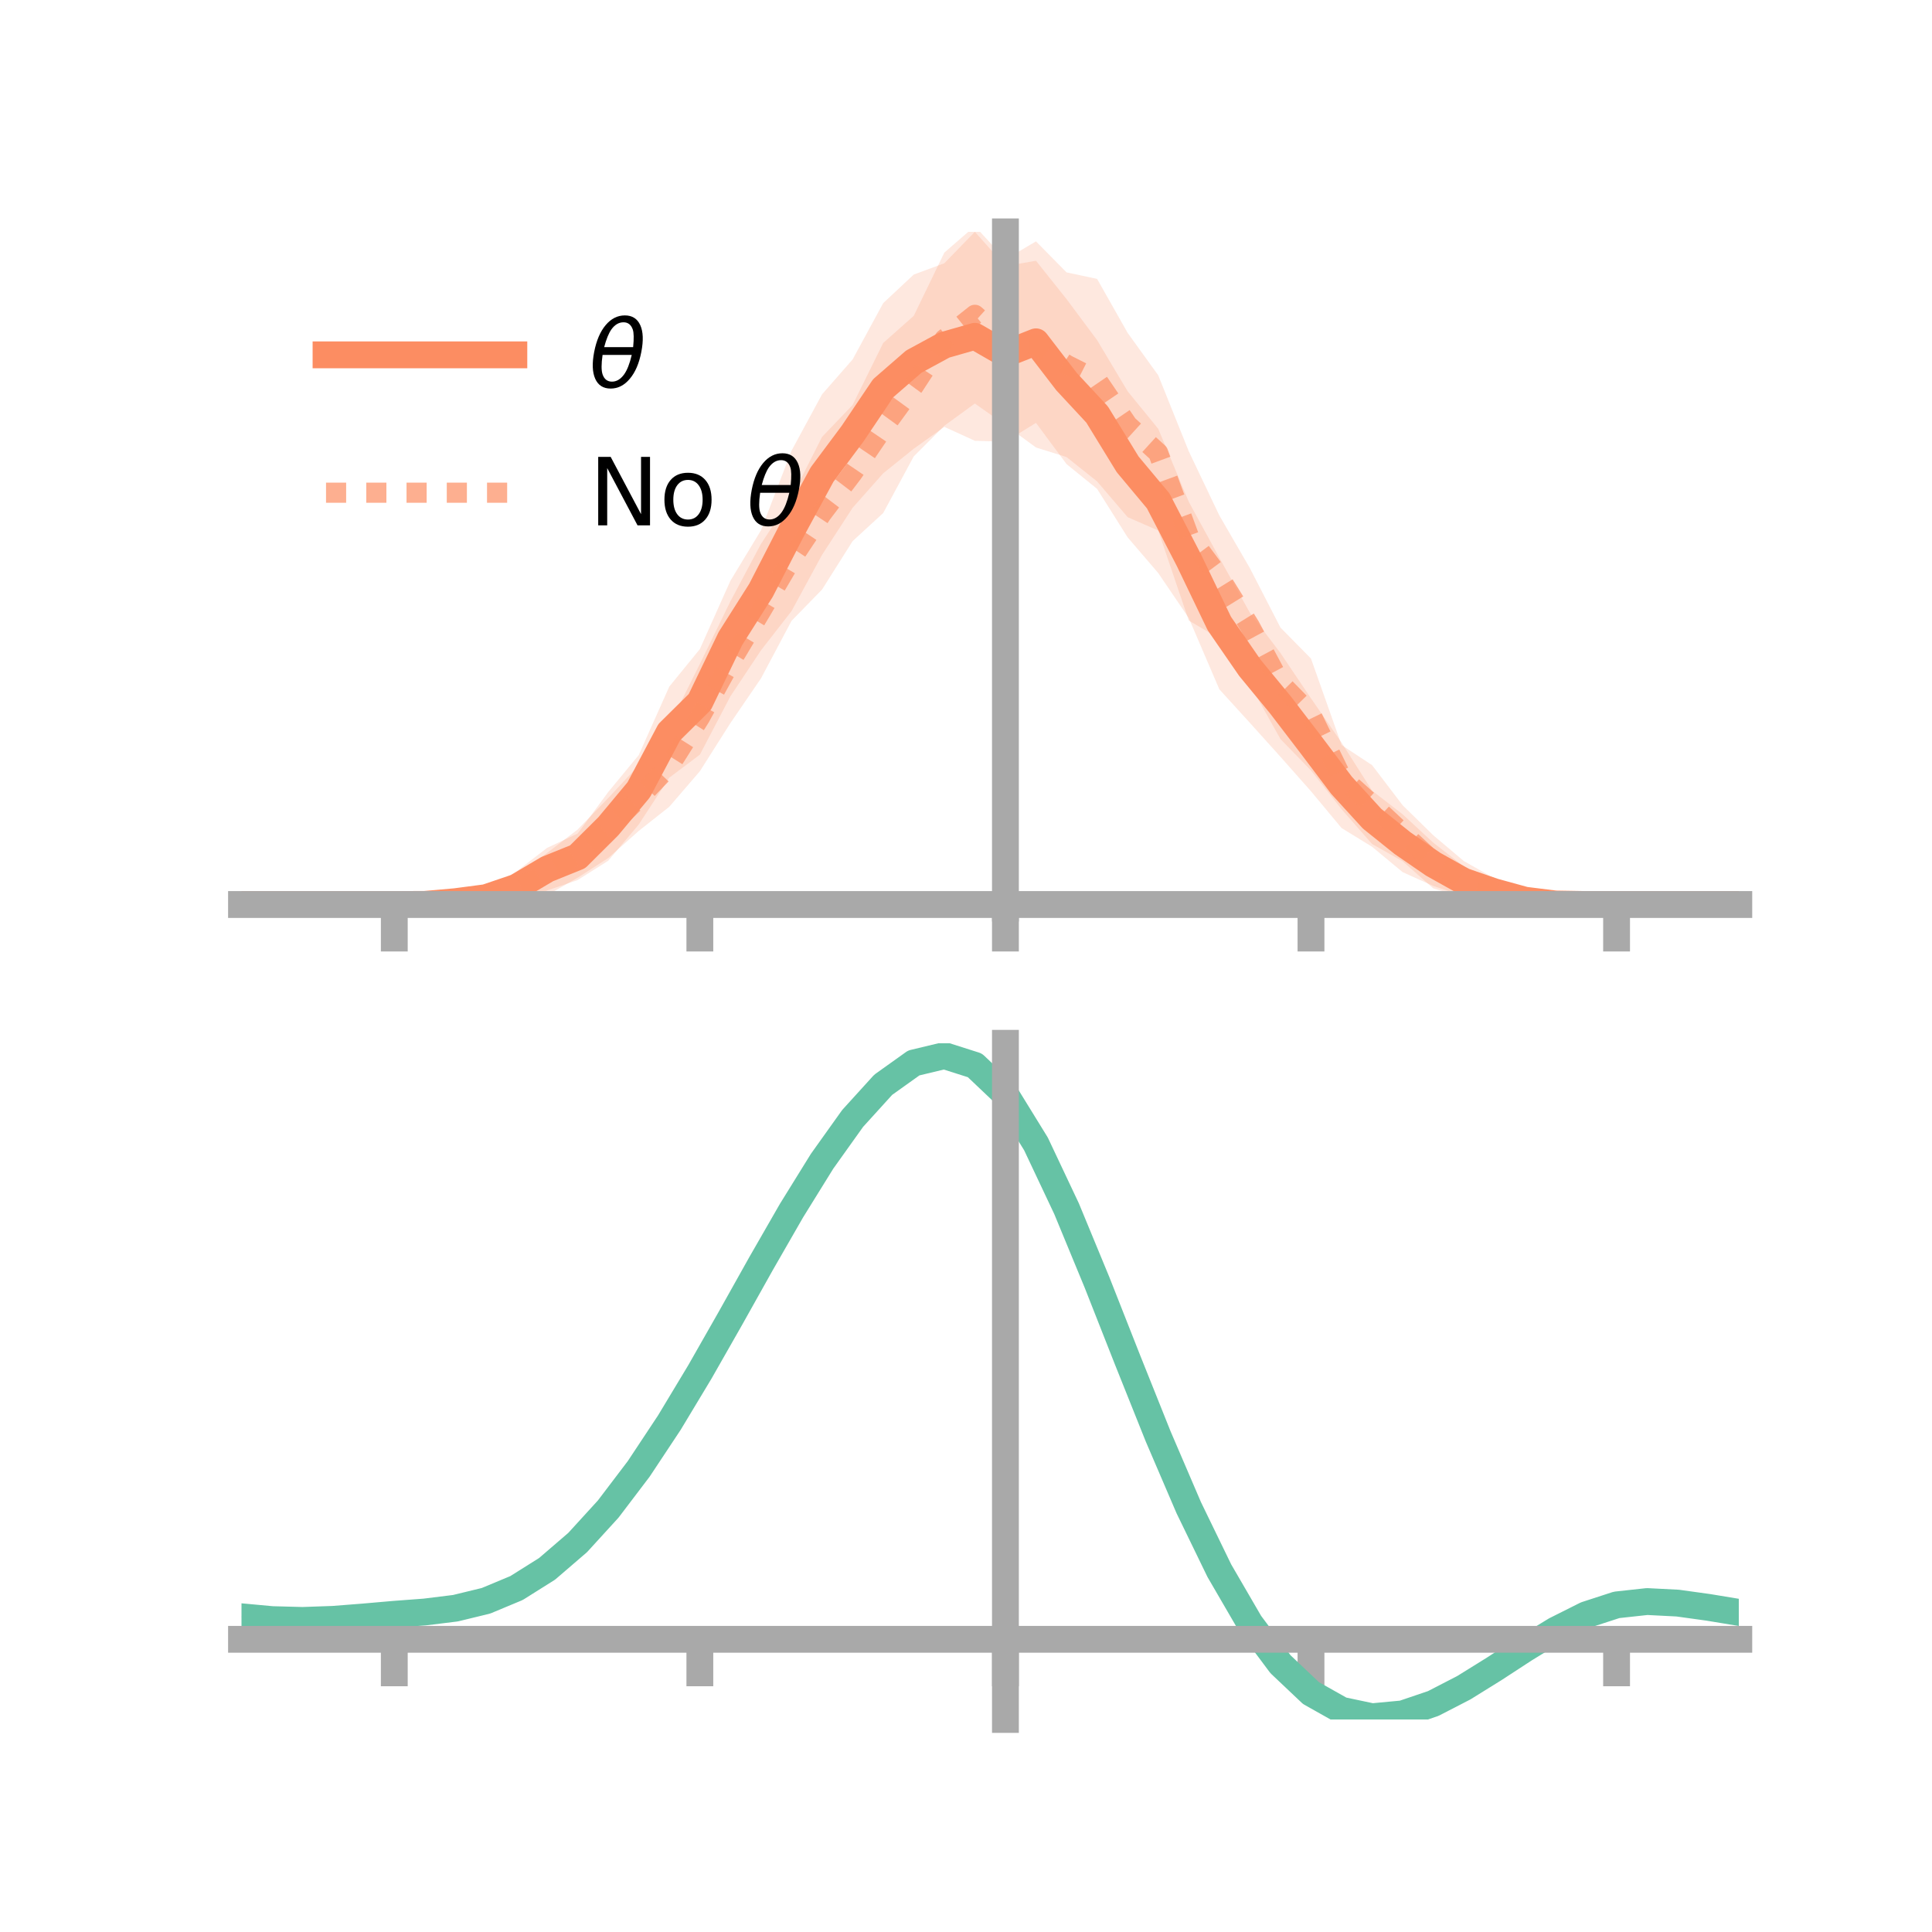 <?xml version="1.0" encoding="utf-8" standalone="no"?>
<!DOCTYPE svg PUBLIC "-//W3C//DTD SVG 1.1//EN"
  "http://www.w3.org/Graphics/SVG/1.1/DTD/svg11.dtd">
<!-- Created with matplotlib (https://matplotlib.org/) -->
<svg height="144pt" version="1.1" viewBox="0 0 144 144" width="144pt" xmlns="http://www.w3.org/2000/svg" xmlns:xlink="http://www.w3.org/1999/xlink">
 <defs>
  <style type="text/css">*{stroke-linecap:butt;stroke-linejoin:round;}</style>
 </defs>
 <g id="figure_1">
  <g id="patch_1">
   <path d="M 0 144 
L 144 144 
L 144 0 
L 0 0 
z
" style="fill:none;"/>
  </g>
  <g id="axes_1">
   <g id="patch_2">
    <path d="M 18 67.68 
L 129.6 67.68 
L 129.6 17.28 
L 18 17.28 
z
" style="fill:none;"/>
   </g>
   <g id="PolyCollection_1">
    <path clip-path="url(#pd2bc19f912)" d="M 18 67.417 
L 18 67.417 
L 20.278 67.417 
L 22.555 67.417 
L 24.833 67.417 
L 27.11 67.417 
L 29.388 67.416 
L 31.665 67.377 
L 33.943 66.828 
L 36.22 66.308 
L 38.498 64.952 
L 40.776 63.197 
L 43.053 62.129 
L 45.331 59.036 
L 47.608 56.28 
L 49.886 51.172 
L 52.163 48.381 
L 54.441 43.287 
L 56.718 39.53 
L 58.996 33.591 
L 61.273 29.389 
L 63.551 26.788 
L 65.829 22.593 
L 68.106 20.463 
L 70.384 19.622 
L 72.661 17.28 
L 74.939 19.832 
L 77.216 19.435 
L 79.494 22.294 
L 81.771 25.35 
L 84.049 29.165 
L 86.327 31.96 
L 88.604 37.401 
L 90.882 41.57 
L 93.159 45.672 
L 95.437 48.672 
L 97.714 52.052 
L 99.992 55.349 
L 102.269 58.933 
L 104.547 60.697 
L 106.824 62.806 
L 109.102 64.578 
L 111.38 65.507 
L 113.657 66.511 
L 115.935 67.189 
L 118.212 67.417 
L 120.49 67.417 
L 122.767 67.417 
L 125.045 67.417 
L 127.322 67.417 
L 129.6 67.417 
L 129.6 67.417 
L 129.6 67.417 
L 127.322 67.417 
L 125.045 67.417 
L 122.767 67.417 
L 120.49 67.417 
L 118.212 67.417 
L 115.935 67.568 
L 113.657 67.68 
L 111.38 67.431 
L 109.102 66.804 
L 106.824 66.031 
L 104.547 65.006 
L 102.269 63.115 
L 99.992 61.717 
L 97.714 58.978 
L 95.437 56.406 
L 93.159 53.877 
L 90.882 51.377 
L 88.604 46.064 
L 86.327 42.711 
L 84.049 40.053 
L 81.771 36.438 
L 79.494 34.592 
L 77.216 31.519 
L 74.939 32.922 
L 72.661 32.855 
L 70.384 31.815 
L 68.106 33.446 
L 65.829 35.276 
L 63.551 37.847 
L 61.273 41.352 
L 58.996 45.546 
L 56.718 48.473 
L 54.441 51.897 
L 52.163 56.249 
L 49.886 57.961 
L 47.608 61.454 
L 45.331 64.157 
L 43.053 65.594 
L 40.776 66.372 
L 38.498 67.315 
L 36.22 67.507 
L 33.943 67.584 
L 31.665 67.437 
L 29.388 67.417 
L 27.11 67.417 
L 24.833 67.417 
L 22.555 67.417 
L 20.278 67.417 
L 18 67.417 
z
" style="fill:#fc8d62;fill-opacity:0.2;"/>
   </g>
   <g id="PolyCollection_2">
    <path clip-path="url(#pd2bc19f912)" d="M 18 67.417 
L 18 67.417 
L 20.278 67.417 
L 22.555 67.417 
L 24.833 67.417 
L 27.11 67.417 
L 29.388 67.41 
L 31.665 67.311 
L 33.943 66.706 
L 36.22 66.527 
L 38.498 65.229 
L 40.776 63.573 
L 43.053 61.83 
L 45.331 59.485 
L 47.608 57.037 
L 49.886 54.066 
L 52.163 49.488 
L 54.441 44.819 
L 56.718 40.54 
L 58.996 37.071 
L 61.273 32.564 
L 63.551 30.182 
L 65.829 25.564 
L 68.106 23.541 
L 70.384 18.829 
L 72.661 16.855 
L 74.939 19.334 
L 77.216 17.99 
L 79.494 20.301 
L 81.771 20.787 
L 84.049 24.813 
L 86.327 27.969 
L 88.604 33.637 
L 90.882 38.418 
L 93.159 42.347 
L 95.437 46.774 
L 97.714 49.086 
L 99.992 55.531 
L 102.269 57.031 
L 104.547 60.022 
L 106.824 62.252 
L 109.102 64.176 
L 111.38 65.466 
L 113.657 66.468 
L 115.935 67.03 
L 118.212 67.207 
L 120.49 67.417 
L 122.767 67.417 
L 125.045 67.417 
L 127.322 67.417 
L 129.6 67.417 
L 129.6 67.417 
L 129.6 67.417 
L 127.322 67.417 
L 125.045 67.417 
L 122.767 67.417 
L 120.49 67.417 
L 118.212 67.569 
L 115.935 67.701 
L 113.657 67.513 
L 111.38 67.412 
L 109.102 66.899 
L 106.824 66.212 
L 104.547 64.194 
L 102.269 62.909 
L 99.992 60.314 
L 97.714 57.424 
L 95.437 55.082 
L 93.159 51.013 
L 90.882 47.589 
L 88.604 46.25 
L 86.327 39.542 
L 84.049 38.547 
L 81.771 35.883 
L 79.494 34.066 
L 77.216 33.353 
L 74.939 31.687 
L 72.661 30.076 
L 70.384 31.733 
L 68.106 34.017 
L 65.829 38.238 
L 63.551 40.33 
L 61.273 43.939 
L 58.996 46.276 
L 56.718 50.565 
L 54.441 53.894 
L 52.163 57.485 
L 49.886 60.13 
L 47.608 61.932 
L 45.331 63.954 
L 43.053 65.422 
L 40.776 66.728 
L 38.498 67.148 
L 36.22 67.5 
L 33.943 67.66 
L 31.665 67.501 
L 29.388 67.421 
L 27.11 67.417 
L 24.833 67.417 
L 22.555 67.417 
L 20.278 67.417 
L 18 67.417 
z
" style="fill:#fc8d62;fill-opacity:0.2;"/>
   </g>
   <g id="matplotlib.axis_1">
    <g id="xtick_1">
     <g id="line2d_1">
      <defs>
       <path d="M 0 0 
L 0 3.5 
" id="m186a65a2e3" style="stroke:#a9a9a9;stroke-width:2;"/>
      </defs>
      <g>
       <use style="fill:#a9a9a9;stroke:#a9a9a9;stroke-width:2;" x="29.388" xlink:href="#m186a65a2e3" y="67.417"/>
      </g>
     </g>
    </g>
    <g id="xtick_2">
     <g id="line2d_2">
      <g>
       <use style="fill:#a9a9a9;stroke:#a9a9a9;stroke-width:2;" x="52.163" xlink:href="#m186a65a2e3" y="67.417"/>
      </g>
     </g>
    </g>
    <g id="xtick_3">
     <g id="line2d_3">
      <g>
       <use style="fill:#a9a9a9;stroke:#a9a9a9;stroke-width:2;" x="74.939" xlink:href="#m186a65a2e3" y="67.417"/>
      </g>
     </g>
    </g>
    <g id="xtick_4">
     <g id="line2d_4">
      <g>
       <use style="fill:#a9a9a9;stroke:#a9a9a9;stroke-width:2;" x="97.714" xlink:href="#m186a65a2e3" y="67.417"/>
      </g>
     </g>
    </g>
    <g id="xtick_5">
     <g id="line2d_5">
      <g>
       <use style="fill:#a9a9a9;stroke:#a9a9a9;stroke-width:2;" x="120.49" xlink:href="#m186a65a2e3" y="67.417"/>
      </g>
     </g>
    </g>
   </g>
   <g id="matplotlib.axis_2"/>
   <g id="line2d_6">
    <path clip-path="url(#pd2bc19f912)" d="M 18 67.417 
L 20.278 67.417 
L 22.555 67.417 
L 24.833 67.417 
L 27.11 67.417 
L 29.388 67.417 
L 31.665 67.407 
L 33.943 67.206 
L 36.22 66.907 
L 38.498 66.133 
L 40.776 64.784 
L 43.053 63.861 
L 45.331 61.596 
L 47.608 58.867 
L 49.886 54.567 
L 52.163 52.315 
L 54.441 47.592 
L 56.718 44.001 
L 58.996 39.568 
L 61.273 35.371 
L 63.551 32.317 
L 65.829 28.934 
L 68.106 26.955 
L 70.384 25.718 
L 72.661 25.067 
L 74.939 26.377 
L 77.216 25.477 
L 79.494 28.443 
L 81.771 30.894 
L 84.049 34.609 
L 86.327 37.335 
L 88.604 41.732 
L 90.882 46.474 
L 93.159 49.775 
L 95.437 52.539 
L 97.714 55.515 
L 99.992 58.533 
L 102.269 61.024 
L 104.547 62.852 
L 106.824 64.418 
L 109.102 65.691 
L 111.38 66.469 
L 113.657 67.095 
L 115.935 67.378 
L 118.212 67.417 
L 120.49 67.417 
L 122.767 67.417 
L 125.045 67.417 
L 127.322 67.417 
L 129.6 67.417 
" style="fill:none;stroke:#fc8d62;stroke-linecap:square;stroke-width:2;"/>
   </g>
   <g id="line2d_7">
    <path clip-path="url(#pd2bc19f912)" d="M 18 67.417 
L 20.278 67.417 
L 22.555 67.417 
L 24.833 67.417 
L 27.11 67.417 
L 29.388 67.415 
L 31.665 67.406 
L 33.943 67.183 
L 36.22 67.014 
L 38.498 66.189 
L 40.776 65.15 
L 43.053 63.626 
L 45.331 61.72 
L 47.608 59.484 
L 49.886 57.098 
L 52.163 53.487 
L 54.441 49.356 
L 56.718 45.552 
L 58.996 41.674 
L 61.273 38.251 
L 63.551 35.256 
L 65.829 31.901 
L 68.106 28.779 
L 70.384 25.281 
L 72.661 23.465 
L 74.939 25.51 
L 77.216 25.672 
L 79.494 27.183 
L 81.771 28.335 
L 84.049 31.68 
L 86.327 33.755 
L 88.604 39.944 
L 90.882 43.004 
L 93.159 46.68 
L 95.437 50.928 
L 97.714 53.255 
L 99.992 57.922 
L 102.269 59.97 
L 104.547 62.108 
L 106.824 64.232 
L 109.102 65.538 
L 111.38 66.439 
L 113.657 66.99 
L 115.935 67.366 
L 118.212 67.388 
L 120.49 67.417 
L 122.767 67.417 
L 125.045 67.417 
L 127.322 67.417 
L 129.6 67.417 
" style="fill:none;stroke:#fc8d62;stroke-dasharray:1.5,1.5;stroke-dashoffset:0;stroke-opacity:0.7;stroke-width:1.5;"/>
   </g>
   <g id="patch_3">
    <path d="M 74.939 67.68 
L 74.939 17.28 
" style="fill:none;stroke:#a9a9a9;stroke-linecap:square;stroke-linejoin:miter;stroke-width:2;"/>
   </g>
   <g id="patch_4">
    <path d="M 129.6 67.68 
L 129.6 17.28 
" style="fill:none;"/>
   </g>
   <g id="patch_5">
    <path d="M 18 67.417 
L 129.6 67.417 
" style="fill:none;stroke:#a9a9a9;stroke-linecap:square;stroke-linejoin:miter;stroke-width:2;"/>
   </g>
   <g id="patch_6">
    <path d="M 18 17.28 
L 129.6 17.28 
" style="fill:none;"/>
   </g>
   <g id="legend_1">
    <g id="line2d_8">
     <path d="M 24.3 26.449 
L 38.3 26.449 
" style="fill:none;stroke:#fc8d62;stroke-linecap:square;stroke-width:2;"/>
    </g>
    <g id="line2d_9"/>
    <g id="text_1">
     <!-- $\theta$ -->
     <g transform="translate(43.9 28.899)scale(0.07 -0.07)">
      <defs>
       <path d="M 45.516 34.672 
L 14.453 34.672 
Q 12.359 20.062 14.5 13.875 
Q 17.188 6.25 24.469 6.25 
Q 31.781 6.25 37.359 13.922 
Q 42.234 20.656 45.516 34.672 
z
M 47.016 42.969 
Q 48.344 56.844 46.625 61.719 
Q 43.953 69.438 36.766 69.438 
Q 29.297 69.438 23.828 61.812 
Q 19.531 55.672 16.156 42.969 
z
M 38.188 76.766 
Q 49.906 76.766 54.594 66.406 
Q 59.281 56.109 55.719 37.844 
Q 52.203 19.625 43.453 9.281 
Q 34.766 -1.125 23.047 -1.125 
Q 11.281 -1.125 6.641 9.281 
Q 2 19.625 5.516 37.844 
Q 9.078 56.109 17.719 66.406 
Q 26.422 76.766 38.188 76.766 
z
" id="DejaVuSans-Oblique-952"/>
      </defs>
      <use transform="translate(0 0.234)" xlink:href="#DejaVuSans-Oblique-952"/>
     </g>
    </g>
    <g id="line2d_10">
     <path d="M 24.3 36.724 
L 38.3 36.724 
" style="fill:none;stroke:#fc8d62;stroke-dasharray:1.5,1.5;stroke-dashoffset:0;stroke-opacity:0.7;stroke-width:1.5;"/>
    </g>
    <g id="line2d_11"/>
    <g id="text_2">
     <!-- No $\theta$ -->
     <g transform="translate(43.9 39.174)scale(0.07 -0.07)">
      <defs>
       <path d="M 9.812 72.906 
L 23.094 72.906 
L 55.422 11.922 
L 55.422 72.906 
L 64.984 72.906 
L 64.984 0 
L 51.703 0 
L 19.391 60.984 
L 19.391 0 
L 9.812 0 
z
" id="DejaVuSans-78"/>
       <path d="M 30.609 48.391 
Q 23.391 48.391 19.188 42.75 
Q 14.984 37.109 14.984 27.297 
Q 14.984 17.484 19.156 11.844 
Q 23.344 6.203 30.609 6.203 
Q 37.797 6.203 41.984 11.859 
Q 46.188 17.531 46.188 27.297 
Q 46.188 37.016 41.984 42.703 
Q 37.797 48.391 30.609 48.391 
z
M 30.609 56 
Q 42.328 56 49.016 48.375 
Q 55.719 40.766 55.719 27.297 
Q 55.719 13.875 49.016 6.219 
Q 42.328 -1.422 30.609 -1.422 
Q 18.844 -1.422 12.172 6.219 
Q 5.516 13.875 5.516 27.297 
Q 5.516 40.766 12.172 48.375 
Q 18.844 56 30.609 56 
z
" id="DejaVuSans-111"/>
       <path id="DejaVuSans-32"/>
      </defs>
      <use transform="translate(0 0.234)" xlink:href="#DejaVuSans-78"/>
      <use transform="translate(74.805 0.234)" xlink:href="#DejaVuSans-111"/>
      <use transform="translate(135.986 0.234)" xlink:href="#DejaVuSans-32"/>
      <use transform="translate(167.773 0.234)" xlink:href="#DejaVuSans-Oblique-952"/>
     </g>
    </g>
   </g>
  </g>
  <g id="axes_2">
   <g id="patch_7">
    <path d="M 18 128.16 
L 129.6 128.16 
L 129.6 77.76 
L 18 77.76 
z
" style="fill:none;"/>
   </g>
   <g id="PolyCollection_3">
    <path clip-path="url(#pdf4b41890e)" d="M 18 120.543 
L 18 120.469 
L 20.278 120.687 
L 22.555 120.747 
L 24.833 120.658 
L 27.11 120.471 
L 29.388 120.264 
L 31.665 120.088 
L 33.943 119.802 
L 36.22 119.243 
L 38.498 118.284 
L 40.776 116.832 
L 43.053 114.837 
L 45.331 112.289 
L 47.608 109.222 
L 49.886 105.703 
L 52.163 101.834 
L 54.441 97.743 
L 56.718 93.586 
L 58.996 89.536 
L 61.273 85.783 
L 63.551 82.527 
L 65.829 79.97 
L 68.106 78.315 
L 70.384 77.76 
L 72.661 78.495 
L 74.939 80.69 
L 77.216 84.436 
L 79.494 89.329 
L 81.771 94.92 
L 84.049 100.788 
L 86.327 106.567 
L 88.604 111.957 
L 90.882 116.723 
L 93.159 120.702 
L 95.437 123.795 
L 97.714 125.974 
L 99.992 127.266 
L 102.269 127.751 
L 104.547 127.544 
L 106.824 126.784 
L 109.102 125.626 
L 111.38 124.236 
L 113.657 122.775 
L 115.935 121.403 
L 118.212 120.274 
L 120.49 119.539 
L 122.767 119.292 
L 125.045 119.414 
L 127.322 119.74 
L 129.6 120.128 
L 129.6 120.228 
L 129.6 120.228 
L 127.322 119.864 
L 125.045 119.558 
L 122.767 119.447 
L 120.49 119.7 
L 118.212 120.445 
L 115.935 121.601 
L 113.657 123.017 
L 111.38 124.527 
L 109.102 125.964 
L 106.824 127.157 
L 104.547 127.94 
L 102.269 128.16 
L 99.992 127.684 
L 97.714 126.412 
L 95.437 124.281 
L 93.159 121.271 
L 90.882 117.415 
L 88.604 112.798 
L 86.327 107.577 
L 84.049 101.972 
L 81.771 96.276 
L 79.494 90.844 
L 77.216 86.086 
L 74.939 82.444 
L 72.661 80.314 
L 70.384 79.603 
L 68.106 80.139 
L 65.829 81.735 
L 63.551 84.196 
L 61.273 87.324 
L 58.996 90.923 
L 56.718 94.8 
L 54.441 98.775 
L 52.163 102.683 
L 49.886 106.377 
L 47.608 109.736 
L 45.331 112.667 
L 43.053 115.109 
L 40.776 117.033 
L 38.498 118.444 
L 36.22 119.384 
L 33.943 119.933 
L 31.665 120.21 
L 29.388 120.376 
L 27.11 120.567 
L 24.833 120.735 
L 22.555 120.807 
L 20.278 120.745 
L 18 120.543 
z
" style="fill:#66c2a5;fill-opacity:0.2;"/>
   </g>
   <g id="matplotlib.axis_3">
    <g id="xtick_6">
     <g id="line2d_12">
      <g>
       <use style="fill:#a9a9a9;stroke:#a9a9a9;stroke-width:2;" x="29.388" xlink:href="#m186a65a2e3" y="122.185"/>
      </g>
     </g>
    </g>
    <g id="xtick_7">
     <g id="line2d_13">
      <g>
       <use style="fill:#a9a9a9;stroke:#a9a9a9;stroke-width:2;" x="52.163" xlink:href="#m186a65a2e3" y="122.185"/>
      </g>
     </g>
    </g>
    <g id="xtick_8">
     <g id="line2d_14">
      <g>
       <use style="fill:#a9a9a9;stroke:#a9a9a9;stroke-width:2;" x="74.939" xlink:href="#m186a65a2e3" y="122.185"/>
      </g>
     </g>
    </g>
    <g id="xtick_9">
     <g id="line2d_15">
      <g>
       <use style="fill:#a9a9a9;stroke:#a9a9a9;stroke-width:2;" x="97.714" xlink:href="#m186a65a2e3" y="122.185"/>
      </g>
     </g>
    </g>
    <g id="xtick_10">
     <g id="line2d_16">
      <g>
       <use style="fill:#a9a9a9;stroke:#a9a9a9;stroke-width:2;" x="120.49" xlink:href="#m186a65a2e3" y="122.185"/>
      </g>
     </g>
    </g>
   </g>
   <g id="matplotlib.axis_4"/>
   <g id="line2d_17">
    <path clip-path="url(#pdf4b41890e)" d="M 18 120.506 
L 20.278 120.716 
L 22.555 120.777 
L 24.833 120.697 
L 27.11 120.519 
L 29.388 120.32 
L 31.665 120.149 
L 33.943 119.867 
L 36.22 119.314 
L 38.498 118.364 
L 40.776 116.932 
L 43.053 114.973 
L 45.331 112.478 
L 47.608 109.479 
L 49.886 106.04 
L 52.163 102.258 
L 54.441 98.259 
L 56.718 94.193 
L 58.996 90.229 
L 61.273 86.554 
L 63.551 83.361 
L 65.829 80.853 
L 68.106 79.227 
L 70.384 78.681 
L 72.661 79.405 
L 74.939 81.567 
L 77.216 85.261 
L 79.494 90.087 
L 81.771 95.598 
L 84.049 101.38 
L 86.327 107.072 
L 88.604 112.378 
L 90.882 117.069 
L 93.159 120.986 
L 95.437 124.038 
L 97.714 126.193 
L 99.992 127.475 
L 102.269 127.956 
L 104.547 127.742 
L 106.824 126.97 
L 109.102 125.795 
L 111.38 124.381 
L 113.657 122.896 
L 115.935 121.502 
L 118.212 120.36 
L 120.49 119.619 
L 122.767 119.37 
L 125.045 119.486 
L 127.322 119.802 
L 129.6 120.178 
" style="fill:none;stroke:#66c2a5;stroke-linecap:square;stroke-width:2;"/>
   </g>
   <g id="patch_8">
    <path d="M 74.939 128.16 
L 74.939 77.76 
" style="fill:none;stroke:#a9a9a9;stroke-linecap:square;stroke-linejoin:miter;stroke-width:2;"/>
   </g>
   <g id="patch_9">
    <path d="M 129.6 128.16 
L 129.6 77.76 
" style="fill:none;"/>
   </g>
   <g id="patch_10">
    <path d="M 18 122.185 
L 129.6 122.185 
" style="fill:none;stroke:#a9a9a9;stroke-linecap:square;stroke-linejoin:miter;stroke-width:2;"/>
   </g>
   <g id="patch_11">
    <path d="M 18 77.76 
L 129.6 77.76 
" style="fill:none;"/>
   </g>
  </g>
 </g>
 <defs>
  <clipPath id="pd2bc19f912">
   <rect height="50.4" width="111.6" x="18" y="17.28"/>
  </clipPath>
  <clipPath id="pdf4b41890e">
   <rect height="50.4" width="111.6" x="18" y="77.76"/>
  </clipPath>
 </defs>
</svg>
